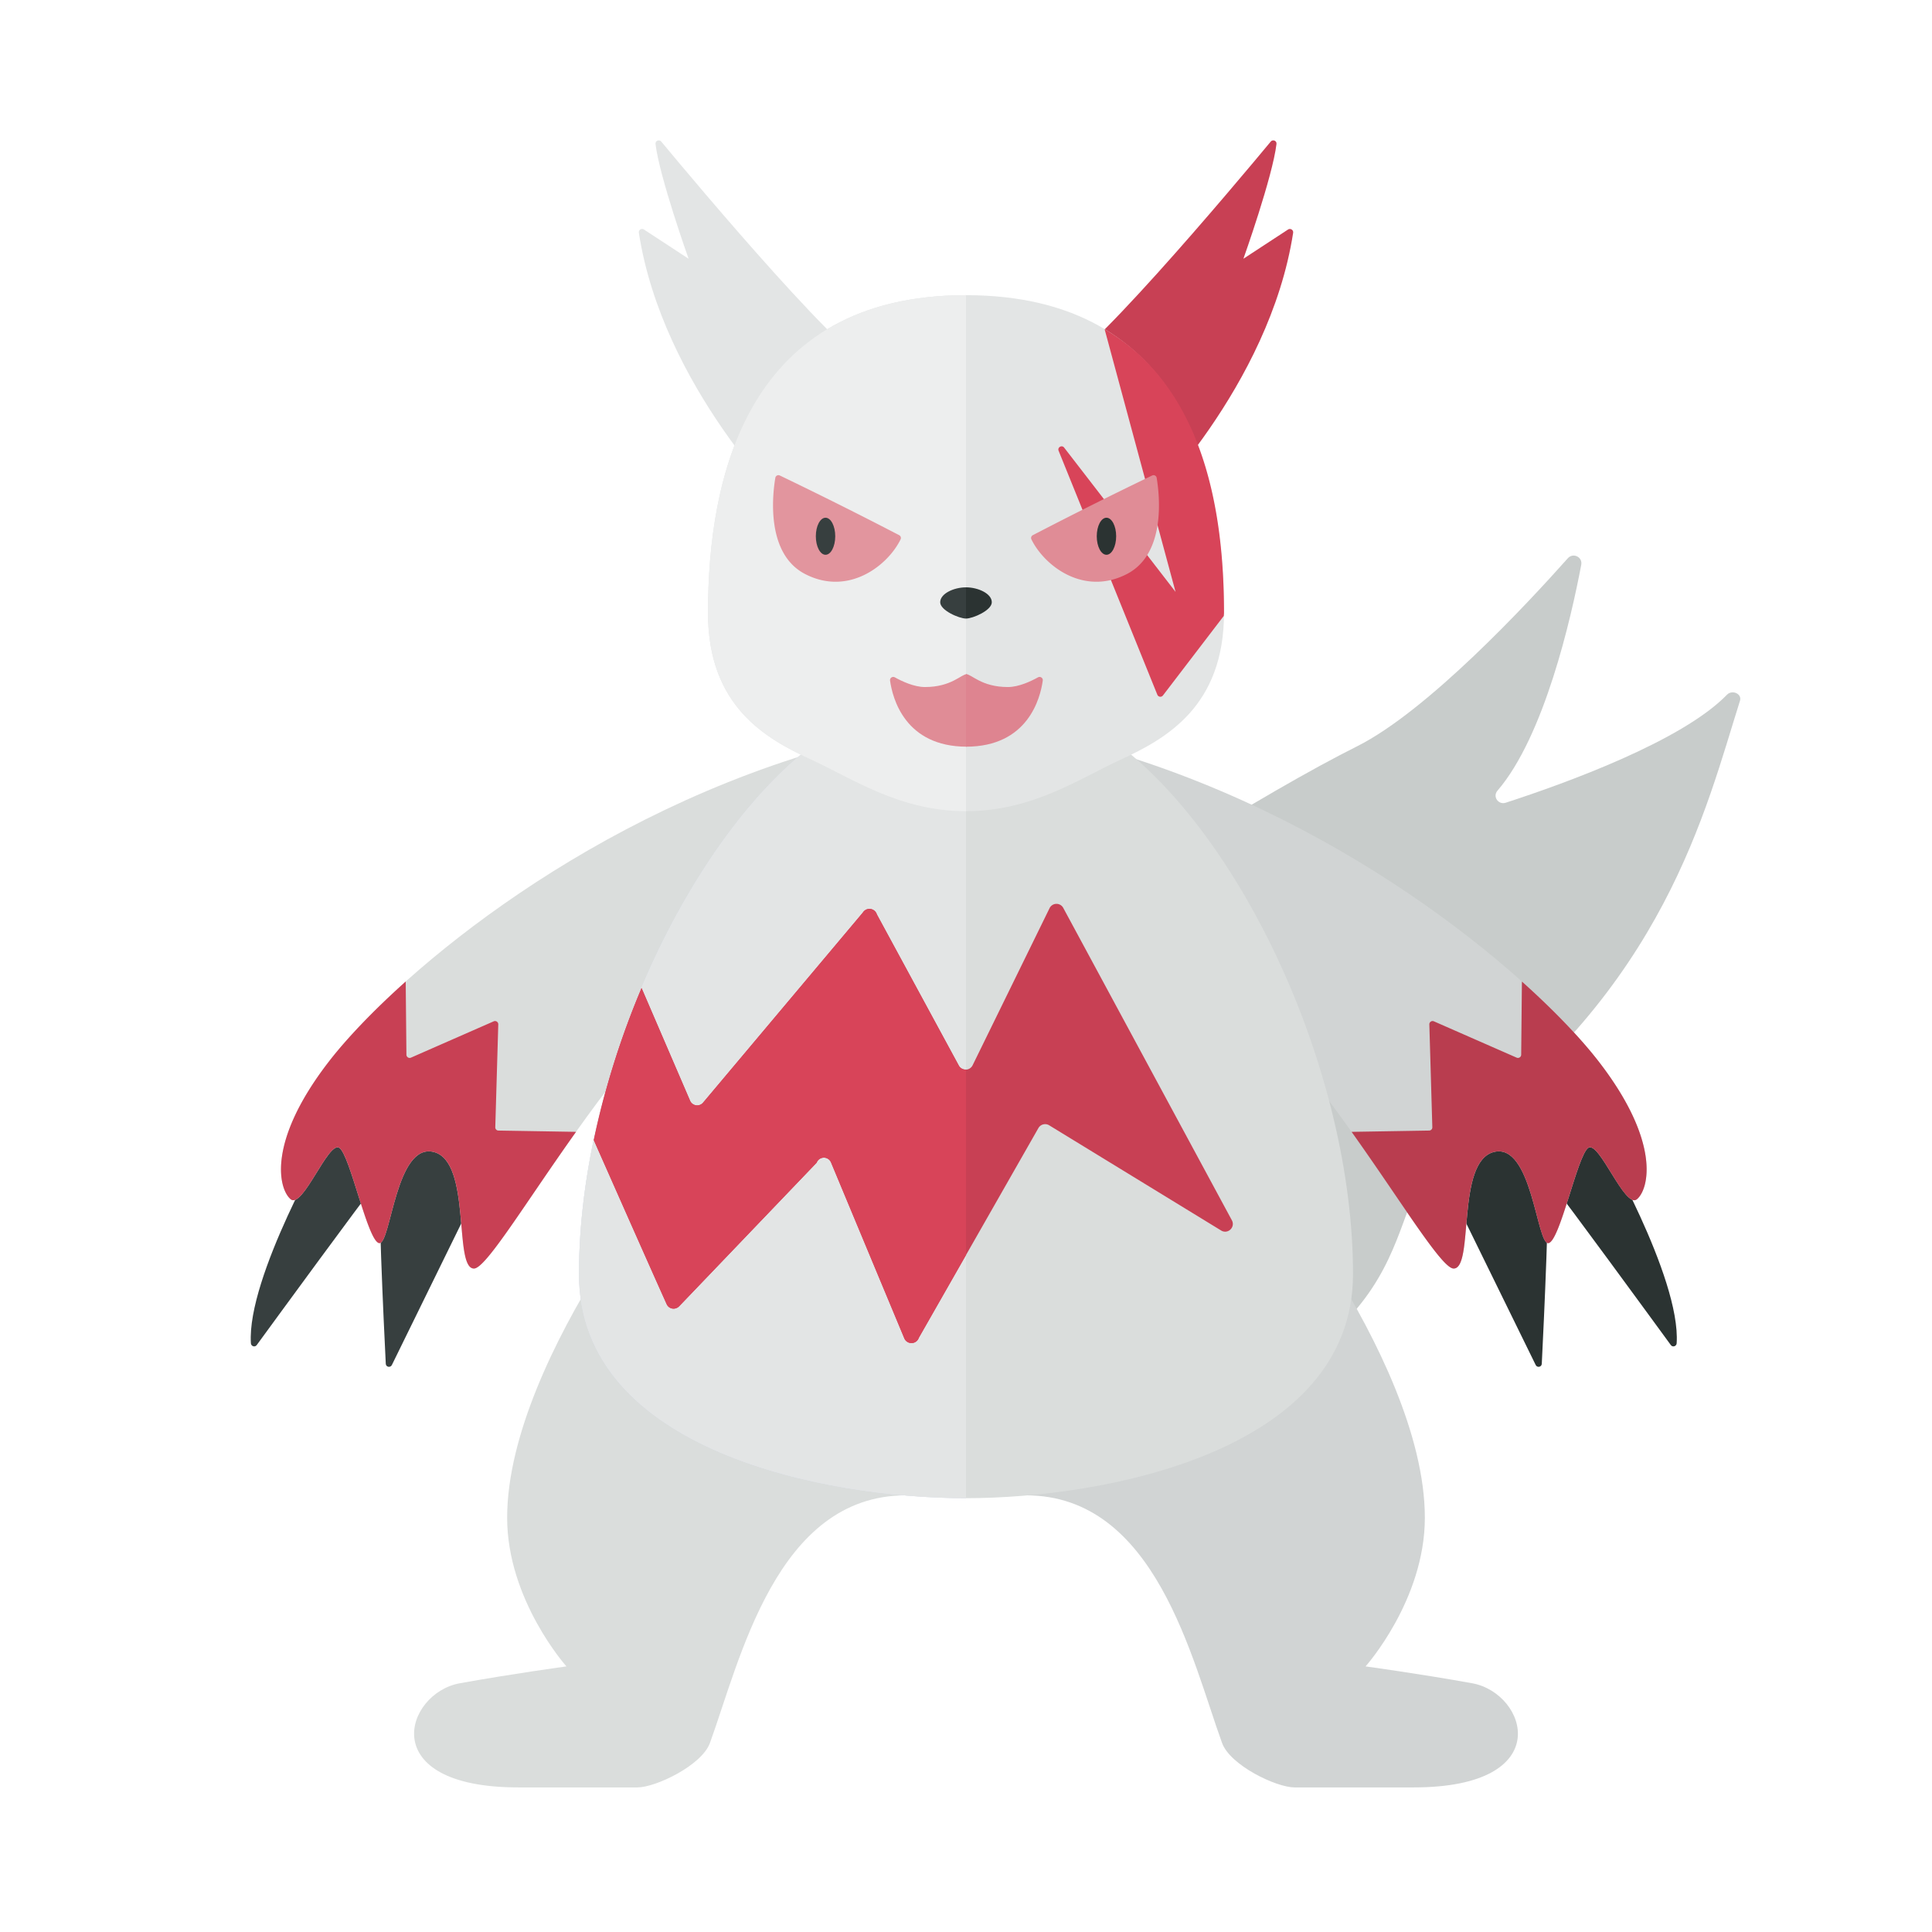 <svg xmlns="http://www.w3.org/2000/svg" width="100%" height="100%" viewBox="-2.72 -2.72 37.44 37.44"><path fill="#C8CCCB" d="M16.939 15.941c1.535-1.244 4.879-3.318 6.635-4.196 1.37-.685 3.304-2.765 4.089-3.647.102-.114.288-.024.26.126-.196 1.035-.714 3.321-1.624 4.379-.098.114.017.279.16.233 1.172-.381 3.418-1.195 4.289-2.094.099-.102.294-.017.251.118-.665 2.099-1.457 5.558-5.54 8.516-1.638 1.187-.078 3.591-5.787 5.592-4.451 1.558-7.368-5.271-2.733-9.027z"/><path fill="#D1D4D4" d="M23.114 21.866c.835 1.343 1.778 3.229 1.778 4.826s-1.149 2.881-1.149 2.881 1.064.145 2.068.327c1.061.192 1.657 2.018-1.137 2.018h-2.308c-.351 0-1.246-.426-1.404-.862-.584-1.607-1.287-4.798-3.799-4.798-1.125 0 3.048-5.09 3.048-5.09l2.903.698z"/><path fill="#2B3332" d="M25.292 20.167l1.748 3.565c.028.058.115.041.118-.023.04-.801.162-3.363.11-3.914-.062-.656-1.441-.684-1.441-.684l-.535 1.056z"/><path fill="#2B3332" d="M28.287 19.337s1.566 2.691 1.485 3.974c-.004.059-.078.083-.113.035-.407-.557-2.03-2.779-2.292-3.101-.3-.369.222-1.146.222-1.146l.698.238z"/><path fill="#D1D4D4" d="M19.54 15.458c2.542.708 5.423 6.405 5.91 6.405.402 0 .042-2.069.778-2.258.736-.189.83 1.774 1.054 1.766.224-.008.566-1.708.778-1.847s.709 1.19.942.996c.233-.194.47-1.112-.754-2.686-1.167-1.5-4.667-4.583-9.458-6-.589.401.75 3.624.75 3.624z"/><path fill="#DADDDC" d="M8.886 21.866c-.835 1.343-1.778 3.229-1.778 4.826s1.149 2.881 1.149 2.881-1.064.145-2.068.327c-1.061.192-1.657 2.018 1.137 2.018h2.308c.351 0 1.246-.426 1.404-.862.584-1.607 1.287-4.798 3.799-4.798 1.125 0-3.048-5.09-3.048-5.09l-2.903.698z"/><path fill="#E3E5E5" d="M12.558 7.147S10.123 4.778 9.66 1.79c-.009-.054.052-.093.098-.063l.866.567S10.057.702 9.983.069c-.007-.062.071-.093.111-.046.642.774 3.791 4.537 4.247 4.445l-1.783 2.679z"/><path fill="#C84054" d="M19.442 7.147s2.435-2.369 2.898-5.357c.008-.054-.053-.092-.098-.063l-.866.567s.567-1.592.641-2.225c.007-.062-.071-.093-.111-.046-.642.774-3.791 4.537-4.247 4.445l1.783 2.679z"/><path fill="#373F3F" d="M6.622 20.167l-1.748 3.565c-.028.058-.115.041-.118-.023-.04-.801-.162-3.363-.11-3.914.062-.656 1.441-.684 1.441-.684l.535 1.056z"/><path fill="#373F3F" d="M3.627 19.337s-1.566 2.691-1.485 3.974c.004.059.078.083.113.035.407-.557 2.03-2.779 2.292-3.101.3-.369-.222-1.146-.222-1.146l-.698.238z"/><path fill="#DADDDC" d="M12.375 15.458c-2.542.708-5.423 6.405-5.91 6.405-.402 0-.042-2.069-.778-2.258-.736-.189-.83 1.774-1.054 1.766-.224-.008-.566-1.708-.778-1.847s-.709 1.19-.942.996c-.233-.194-.47-1.112.754-2.686 1.167-1.5 4.667-4.583 9.458-6 .589.401-.75 3.624-.75 3.624z"/><path fill="#C84054" d="M8.443 19.214c-.997 1.401-1.75 2.649-1.978 2.649-.402 0-.042-2.069-.778-2.258-.736-.189-.83 1.774-1.054 1.766-.224-.008-.566-1.708-.778-1.847s-.709 1.19-.942.996c-.233-.194-.47-1.112.754-2.686.322-.414.821-.947 1.475-1.533l.014 1.418c0 .045.047.075.088.057l1.604-.704a.063.063 0 01.088.059l-.058 1.994a.062.062 0 00.061.064l1.504.025z"/><path fill="#B93D4F" d="M23.472 19.214c.997 1.401 1.75 2.649 1.978 2.649.402 0 .042-2.069.778-2.258.736-.189.83 1.774 1.054 1.766.224-.008.566-1.708.778-1.847s.709 1.19.942.996c.233-.194.47-1.112-.754-2.686-.322-.414-.821-.947-1.475-1.533l-.014 1.418a.063.063 0 01-.088.057l-1.604-.704a.063.063 0 00-.088.059l.058 1.994a.062.062 0 01-.061.064l-1.504.025z"/><path fill="#DADDDC" d="M18.844 11.625h-5.688c-2.5 1.812-4.656 6.438-4.656 10.344 0 3.438 4.812 4.344 7.5 4.344 2.687 0 7.5-.906 7.5-4.344 0-3.907-2.156-8.531-4.656-10.344z"/><path fill="#E1E4F3" d="M16 11.625h-2.844c-2.5 1.812-4.656 6.438-4.656 10.344 0 3.438 4.812 4.344 7.5 4.344V11.625z"/><path fill="#E3E5E5" d="M16 11.625h-2.844c-2.5 1.812-4.656 6.438-4.656 10.344 0 3.438 4.812 4.344 7.5 4.344V11.625z"/><path fill="#E3E5E5" d="M16 3c-4.25 0-5 3.531-5 6.156 0 1.812 1.12 2.438 2 2.844.812.375 1.719 1 3 1s2.187-.625 3-1c.88-.406 2-1.031 2-2.844C21 6.531 20.25 3 16 3z"/><path fill="#EDEEEE" d="M16 3c-4.25 0-5 3.531-5 6.156 0 1.812 1.12 2.438 2 2.844.812.375 1.719 1 3 1V3z"/><path fill="#E08C96" d="M16.017 10.344c-.109 0-.297.25-.813.25-.211 0-.449-.113-.583-.188-.045-.025-.1.011-.093.062.048.344.289 1.282 1.488 1.282v-1.406z"/><path fill="#DE8490" d="M16 10.344c.109 0 .297.25.812.25.211 0 .449-.113.583-.188.045-.025.1.011.093.062-.048.345-.289 1.282-1.488 1.282v-1.406z"/><path fill="#373F3F" d="M16 8.662c-.235 0-.5.121-.5.289 0 .158.368.316.5.316v-.605z"/><path fill="#2B3332" d="M16 8.662c.235 0 .5.121.5.289 0 .158-.368.316-.5.316v-.605z"/><path fill="#E2959E" d="M14.705 7.651a83.298 83.298 0 00-2.312-1.156.061.061 0 00-.088.045c-.053.314-.19 1.466.575 1.863.84.435 1.603-.161 1.852-.67a.061.061 0 00-.027-.082z"/><ellipse cx="13.278" cy="7.672" fill="#373F3F" rx=".188" ry=".359"/><path fill="#D84459" d="M21 9.156c0-1.942-.378-4.361-2.314-5.497l1.375 5.091-2.159-2.796c-.044-.057-.135-.006-.107.062l1.913 4.727a.063.063 0 00.108.015l1.18-1.543c0-.021.004-.038.004-.059z"/><path fill="#E08C96" d="M17.295 7.651a83.298 83.298 0 012.312-1.156.061.061 0 01.088.045c.053.314.19 1.466-.575 1.863-.84.435-1.603-.161-1.852-.67a.061.061 0 01.027-.082z"/><ellipse cx="18.722" cy="7.672" fill="#2B3332" rx=".188" ry=".359"/><path fill="#C84054" d="M21.152 20.927l-3.268-6.054a.149.149 0 00-.264.005l-1.492 3.046a.15.15 0 01-.267.005L14.273 15a.15.15 0 00-.272-.035l-3.095 3.682a.15.15 0 01-.253-.037l-.94-2.183a16.099 16.099 0 00-.925 2.947c.48 1.084 1.168 2.639 1.413 3.181.044.097.169.113.243.036l2.662-2.78a.15.15 0 01.279-.005l1.42 3.408a.15.15 0 00.281-.01l2.317-4.063a.15.15 0 01.209-.054l3.331 2.038c.13.081.282-.063.209-.198z"/><path fill="#D84459" d="M16 18.006v3.595l-.915 1.604a.15.15 0 01-.281.01l-1.42-3.408a.15.15 0 00-.279.005l-2.662 2.78a.148.148 0 01-.243-.036c-.245-.542-.933-2.096-1.413-3.181.21-1.004.526-2.002.925-2.947l.94 2.183a.15.15 0 00.253.037L14 14.966a.15.15 0 01.272.035l1.588 2.93a.149.149 0 00.14.075z"/></svg>